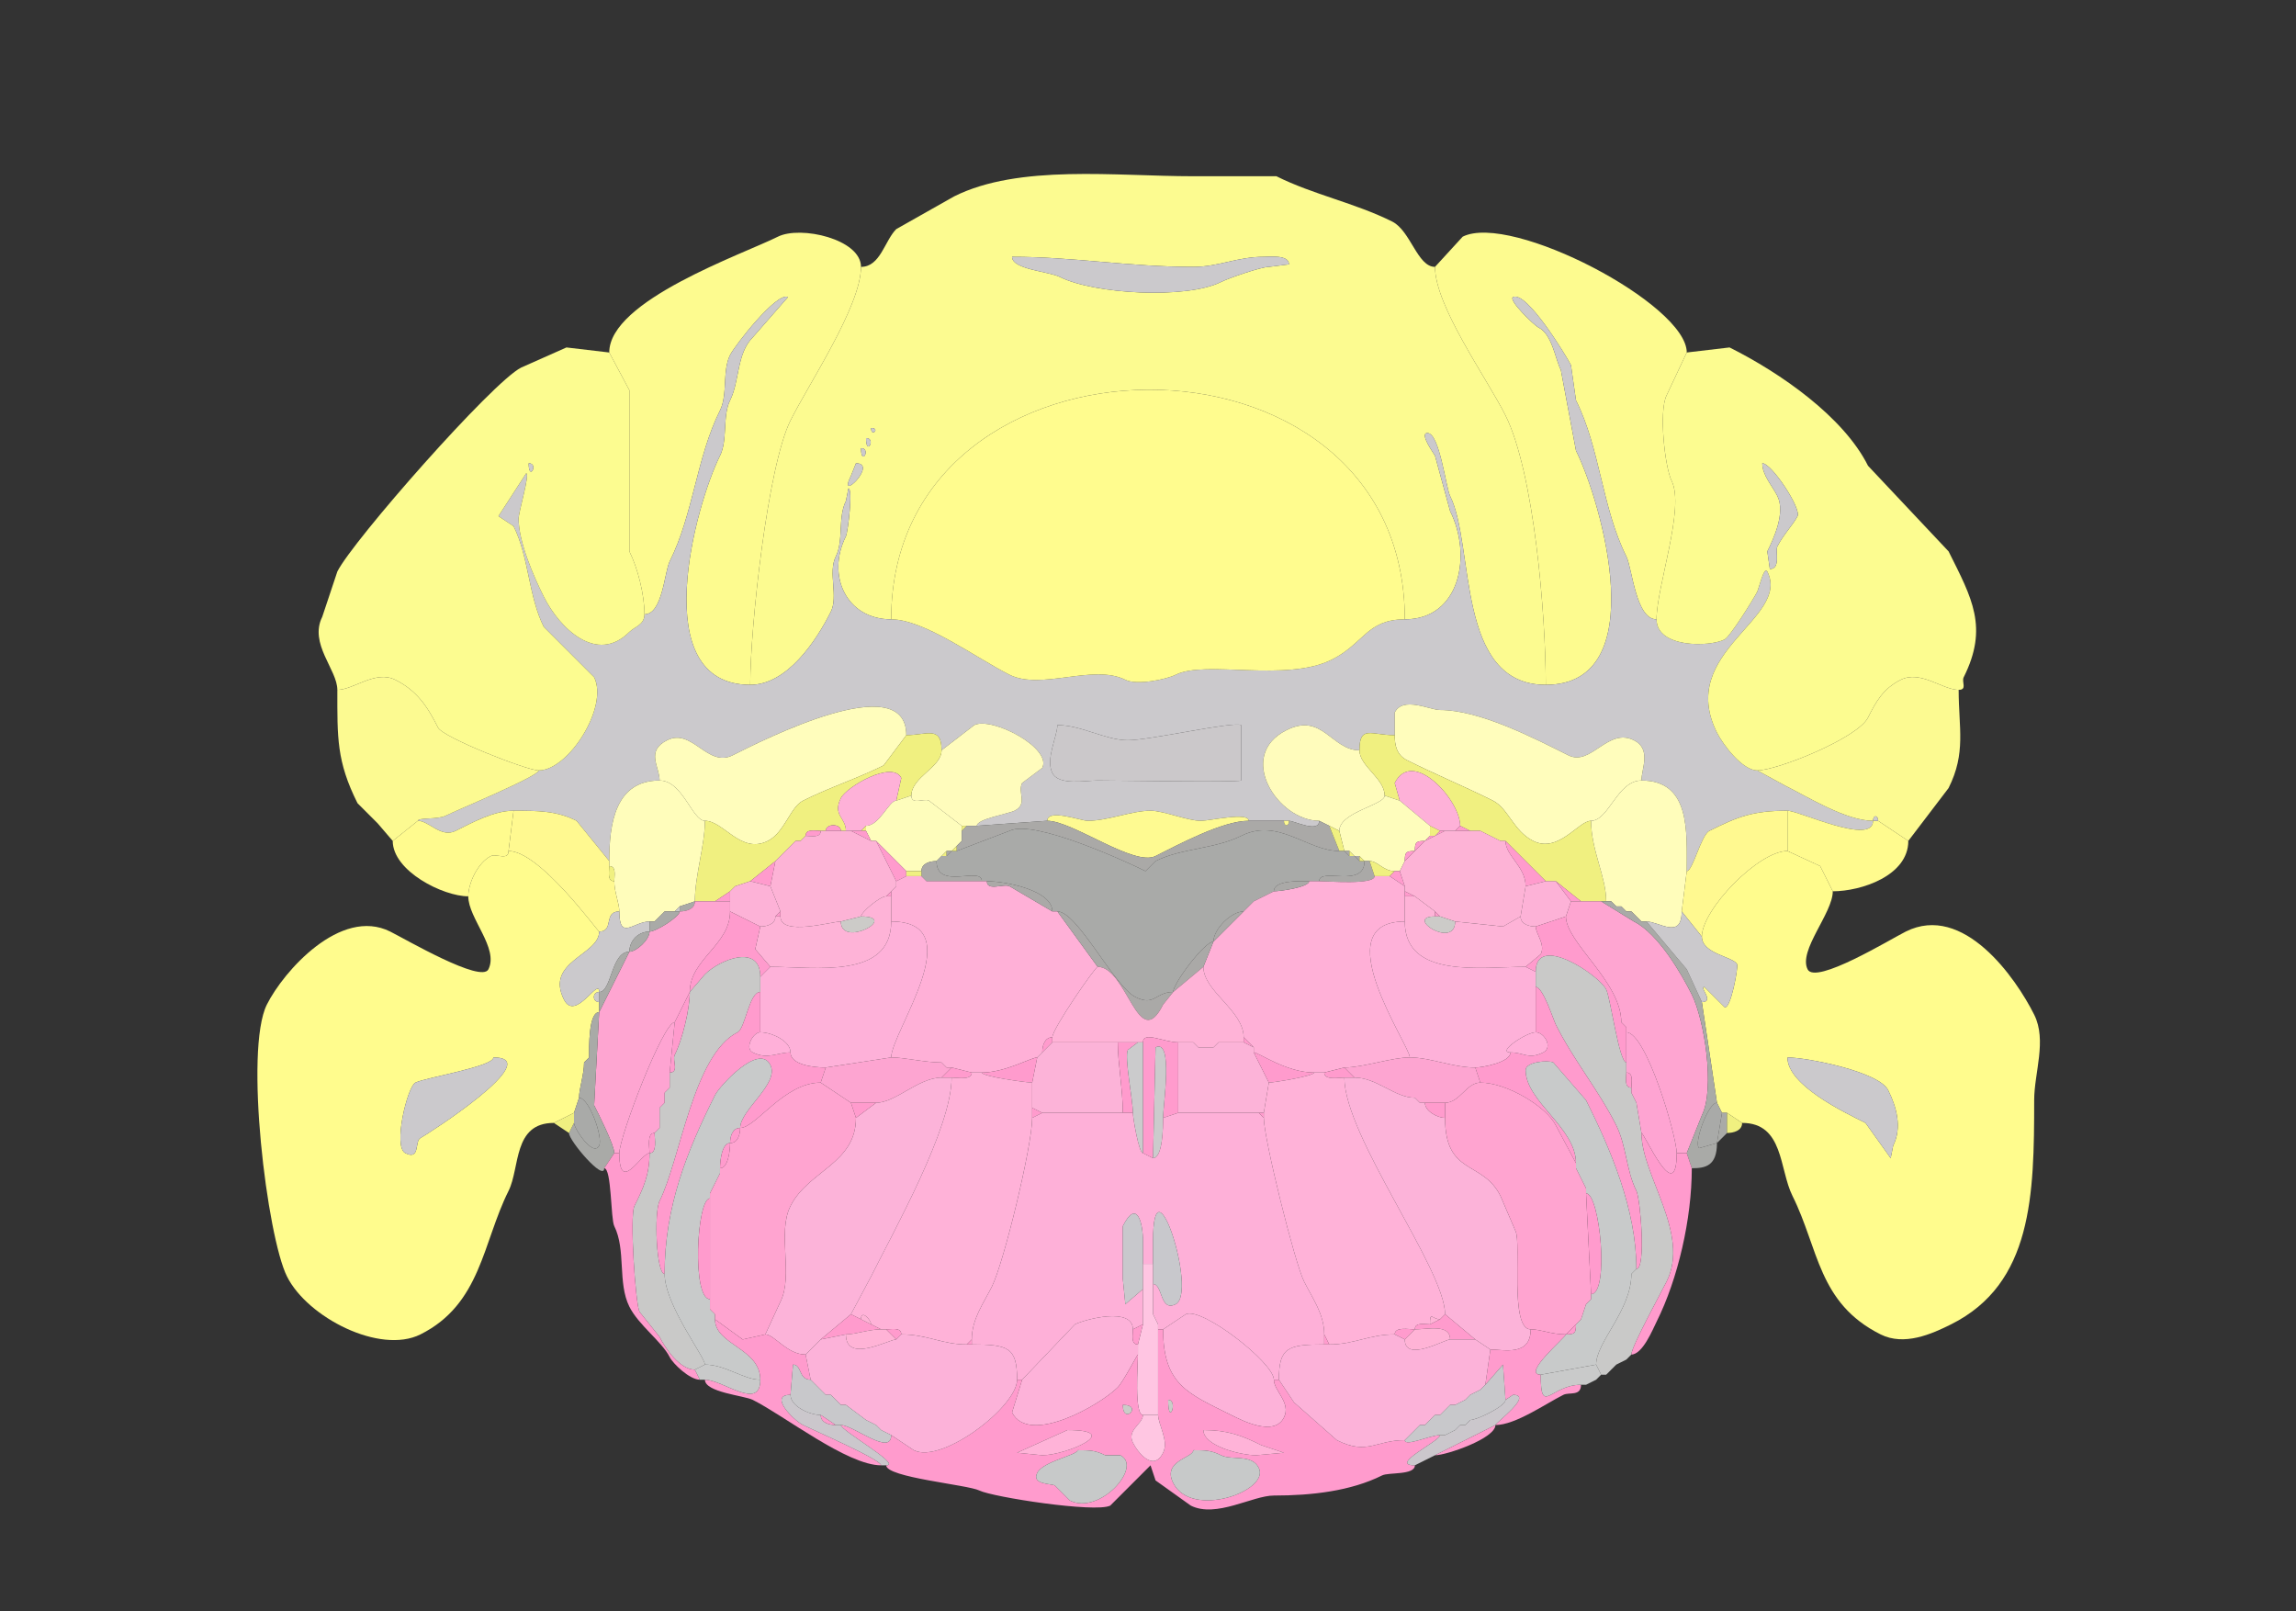 <svg xmlns="http://www.w3.org/2000/svg" viewBox="0 0 456 320"><rect x="0" y="0" width="456" height="320" fill="#333333" stroke="none"/><path fill="#FCFB90" id="CUL4, 5" fill-rule="evenodd" d="m170 92-1 2.5c-2.811 5.623 5.522-2.5 1-2.5m1-3c0 3.746 2.091 0 0 0m1-2c0 3.746 2.091 0 0 0m1-2c0 1.93 1.93 0 0 0m28-34c0 2.517 7.269 2.884 9.5 4 6.847 3.423 25.112 4.444 32 1 1.606-.803 7.955-3 9.5-3l4-.5c0-1.955-3.889-1.5-5-1.5-5.28 0-8.97 2-14 2-12.762 0-23.876-2-36-2m78 72c10.973 0 13.414-12.673 9-21.5l-3-11c-.171-.341-3.203-4.5-1.5-4.5 2.405 0 3.673 10.847 4.5 12.5 4.938 9.877 1.054 37.5 19 37.5 0-14.074-2.351-42.203-8-53.5-3.668-7.337-14-21.692-14-29.5-3.502 0-4.837-7.168-8.5-9-7.391-3.696-15.701-5.35-23-9H237c-15.407 0-34.622-2.439-47.5 4L178 45.5c-2.309 2.31-3.156 7.5-7 7.5 0 7.737-10.274 23.048-14 30.5-4.522 9.045-8 40.919-8 52.5 7.298 0 13.074-8.648 16-14.5 1.54-3.08-.595-7.809 1-11 1.574-3.147.373-7.747 2-11l.5-2.5c.944 0-.093 8.686-.5 9.5-3.924 7.849.136 16.5 9 16.5 0-60.268 102-61.35 102 0Z"/><path fill="#FDFB8F" id="SIM" d="M128 122c3.583 0 3.963-8.426 5-10.5 4.721-9.442 5.308-20.616 10-30 1.561-3.123.414-7.828 2-11 .936-1.872 9.277-12.611 11.5-11.5l-7 8c-3.216 3.216-2.579 8.658-4.5 12.5-1.55 3.099-.437 7.875-2 11-4.863 9.726-14.761 45.5 6 45.5 0-11.581 3.478-43.455 8-52.5 3.726-7.452 14-22.763 14-30.5 0-5.516-12.013-8.244-16.5-6-7.019 3.51-33.5 12.654-33.5 23l4 7.5v32c1.665 3.329 3 8.621 3 12.5ZM329 123c-4.132 0-4.806-10.112-6-12.5-4.843-9.686-5.184-21.369-10-31l-1-7c-.822-1.644-8.816-14.842-11.5-13.5-1.06.53 4.172 5.586 5 6 2.798 1.4 3.321 6.142 4.5 8.5l3 16c5.089 10.177 15.422 46.5-6 46.5 0-14.074-2.351-42.203-8-53.5-3.668-7.337-14-21.692-14-29.5l5.5-6c9.639-4.82 44.5 13.447 44.5 23l-4 8.5c-1.584 3.168-.351 14.298 1 17 2.675 5.351-3 21.001-3 27.5Z"/><path fill="#CBC9CC" id="arb" d="M201 51c0 2.517 7.269 2.884 9.5 4 6.847 3.423 25.112 4.444 32 1 1.606-.803 7.955-3 9.5-3l4-.5c0-1.955-3.889-1.5-5-1.5-5.28 0-8.97 2-14 2-12.762 0-23.876-2-36-2Z"/><path fill="#CBC9CC" id="arb" fill-rule="evenodd" d="M210 144c0 2.231-2.386 6.728-1 9.5 1.278 2.555 6.577 1.5 9 1.5 2.829 0 27.71.395 28.5 0v-11c-1.579-.79-18.066 3-22.5 3-4.451 0-9.205-3-14-3m46 19c.986 0 6 2.515 6 0-8.222 0-16.624-12.938-6.5-18 7.172-3.586 8.936 4 14.5 4 0-5.073 2.298-3 7-3v-4.5c1.642-3.284 6.983-.5 9-.5 7.893 0 18.693 5.596 25.5 9 4.472 2.236 7.817-5.591 13-3 3.539 1.769 1.5 5.694 1.5 8 9.774 0 9 10.17 9 18 1.221 0 2.825-7.163 4.5-8 5.584-2.792 8.609-4 15.5-4 2.267 0 17 7.014 17 2-5.356 0-12.834-4.667-17.5-7l-5.5-3c-2.976 0-6.844-5.188-8-7.5-8.066-16.131 14.71-22.58 10-32-.622-1.245-1.686 3.372-2 4-.709 1.419-5.395 8.947-6.5 9.5-3.059 1.529-13.5 1.67-13.5-4-4.132 0-4.806-10.112-6-12.5-4.843-9.686-5.184-21.369-10-31l-1-7c-.822-1.644-8.816-14.842-11.5-13.5-1.06.53 4.172 5.586 5 6 2.798 1.4 3.321 6.142 4.5 8.5l3 16c5.089 10.177 15.422 46.5-6 46.5-17.946 0-14.062-27.623-19-37.5-.827-1.653-2.095-12.5-4.5-12.5-1.703 0 1.329 4.159 1.5 4.5l3 11c4.414 8.827 1.973 21.5-9 21.5-7.541 0-8.105 4.803-14.5 8-9.093 4.547-25.064.032-31 3-1.837.918-7.692 2.154-10 1-6.4-3.2-16.713 2.143-23-1-6.525-3.263-16.943-11-23.5-11-8.864 0-12.924-8.651-9-16.5.407-.814 1.444-9.5.5-9.5l-.5 2.5c-1.627 3.253-.426 7.853-2 11-1.595 3.191.54 7.92-1 11-2.926 5.852-8.702 14.5-16 14.5-20.761 0-10.863-35.774-6-45.5 1.563-3.125.45-7.901 2-11 1.921-3.842 1.284-9.284 4.5-12.5l7-8c-2.223-1.111-10.564 9.628-11.5 11.5-1.586 3.172-.439 7.877-2 11-4.692 9.384-5.279 20.558-10 30-1.037 2.074-1.417 10.5-5 10.5 0 2.072-1.965 2.465-3 3.5-6.479 6.479-13.852-.704-17-7-2.014-4.028-5-10.858-5-15.5 0-1.373 2.316-9 1.5-9l-5.5 8.5 3 2c3.053 6.106 2.93 13.86 6 20l10 10c2.923 5.847-5.083 18.5-11 18.5 0 1.149-16.137 7.819-18.5 9-1.542.771-5.5.342-5.5 1 2.203 0 4.569 3.465 7.5 2 3.326-1.663 7.592-4 11.5-4 4.864 0 8.515.007 12.5 2l6.5 8c0-7.422 1.182-16 10-16 0-2.747-2.817-5.842 1.5-8 4.987-2.494 8.013 5.494 13 3 5.617-2.808 34.5-17.588 34.5-4 3.976 0 7-1.966 7 3l6.5-5c3.465-1.733 15.485 4.529 13.5 8.5l-4 3c-.958 1.916 1.203 4.148-1.5 5.5-1.242.621-7.5 1.639-7.5 3l14-1c0-2.461 6.743 0 8 0 4.08 0 8.728-2 12.5-2 2.646 0 7.29 2 10 2 1.847 0 9.5-1.799 9.5 0h8Z"/><path fill="#FCFC90" id="ANcr1" fill-rule="evenodd" d="M105 92c0 3.746 2.091 0 0 0m-38 45c3.208 0 7.555-3.973 11.5-2 4.248 2.124 6.348 5.195 8.5 9.5.96 1.921 17.579 8.5 20 8.5 5.917 0 13.923-12.653 11-18.5l-10-10c-3.07-6.14-2.947-13.894-6-20l-3-2 5.5-8.5c.816 0-1.5 7.627-1.5 9 0 4.642 2.986 11.472 5 15.5 3.148 6.296 10.521 13.479 17 7 1.035-1.035 3-1.428 3-3.5 0-3.879-1.335-9.171-3-12.5v-32l-4-7.5-8.5-1-9 4c-5.703 2.852-33.442 34.383-36.5 40.5l-3 9c-2.669 5.337 3 10.491 3 14.5ZM350 92c0 2.359 1.987 4.475 3 6.5 1.663 3.326-.786 8.571-2 11l.5 3.5c2.23 0 1.029-3.558 1.5-4.5 1.11-2.22 3.189-4.379 4-6 .758-1.517-5.113-10.5-7-10.5m39 45c-3.208 0-7.555-3.973-11.5-2-3.472 1.736-4.92 4.34-6.5 7.5-2.032 4.065-18.015 10.5-22 10.5-2.976 0-6.844-5.188-8-7.5-8.066-16.131 14.71-22.58 10-32-.622-1.245-1.686 3.372-2 4-.709 1.419-5.395 8.947-6.5 9.5-3.059 1.529-13.5 1.67-13.5-4 0-6.499 5.675-22.149 3-27.5-1.351-2.702-2.584-13.832-1-17l4-8.5 8.5-1c10.144 5.072 22.637 13.775 27.5 23.5l16 17c4.672 9.344 7.954 15.093 3 25-.459.919.765 2.5-1 2.5Z"/><path fill="#FFFC8E" id="CENT3" d="M177 123c6.557 0 16.975 7.737 23.5 11 6.287 3.143 16.6-2.2 23 1 2.308 1.154 8.163-.082 10-1 5.936-2.968 21.907 1.547 31-3 6.395-3.197 6.959-8 14.5-8 0-61.35-102-60.268-102 0Z"/><path fill="#CBC9CC" id="arb" d="M173 85c0 1.93 1.93 0 0 0ZM172 87c0 3.746 2.091 0 0 0ZM171 89c0 3.746 2.091 0 0 0ZM105 92c0 3.746 2.091 0 0 0ZM170 92l-1 2.5c-2.811 5.623 5.522-2.5 1-2.5ZM350 92c0 2.359 1.987 4.475 3 6.5 1.663 3.326-.786 8.571-2 11l.5 3.5c2.23 0 1.029-3.558 1.5-4.5 1.11-2.22 3.189-4.379 4-6 .758-1.517-5.113-10.5-7-10.5Z"/><path fill="#FCFA91" id="ANcr2" d="m83 163-5 4-3-3.5-4-4c-4.168-8.337-4-13.005-4-22.5 3.208 0 7.555-3.973 11.5-2 4.248 2.124 6.348 5.195 8.5 9.5.96 1.921 17.579 8.5 20 8.5 0 1.149-16.137 7.819-18.5 9-1.542.771-5.5.342-5.5 1ZM373 163l6 4 8-10.5c3.505-7.011 2-11.878 2-19.5-3.208 0-7.555-3.973-11.5-2-3.472 1.736-4.92 4.34-6.5 7.5-2.032 4.065-18.015 10.5-22 10.5l5.5 3c4.666 2.333 12.144 7 17.5 7 0-1.186 1-1.186 1 0Z"/><path fill="#FFFDBC" id="IP" d="M131 155c4.574 0 6.483 8 9 8 3.726 0 7.106 6.697 12.5 4 3.327-1.664 4.437-6.719 7-8 5.269-2.635 10.833-4.416 16-7l4.5-6c0-13.588-28.883 1.192-34.5 4-4.987 2.494-8.013-5.494-13-3-4.317 2.158-1.5 5.253-1.5 8ZM326 155c-4.781 0-6.493 8-10 8-2.503 0-6.466 6.517-11.5 4-3.908-1.954-4.956-6.478-8-8-5.661-2.83-11.395-5.198-17-8-2.117-1.059-2.5-2.951-2.5-5v-4.5c1.642-3.284 6.983-.5 9-.5 7.893 0 18.693 5.596 25.5 9 4.472 2.236 7.817-5.591 13-3 3.539 1.769 1.5 5.694 1.5 8Z"/><path fill="#FFFCBC" id="FN" d="M192 164h2c0-1.361 6.258-2.379 7.5-3 2.703-1.352.542-3.584 1.5-5.5l4-3c1.985-3.971-10.035-10.233-13.5-8.5l-6.5 5c0 3.392-6 5.304-6 9 0 1.951 2.454.477 3.5 1l6.5 5h1Z"/><path fill="#CBC8CA" id="cbc" d="M210 144c0 2.231-2.386 6.728-1 9.5 1.278 2.555 6.577 1.5 9 1.5 2.829 0 27.71.395 28.5 0v-11c-1.579-.79-18.066 3-22.5 3-4.451 0-9.205-3-14-3Z"/><path fill="#FFFCBC" id="FN" d="m264 164 2 1c0-3.74 9-5.123 9-7 0-3.426-5-5.835-5-9-5.564 0-7.328-7.586-14.5-4-10.124 5.062-1.722 18 6.5 18l2 1Z"/><path fill="#F0F080" id="CB" d="M138 179h4l3-2 1-1 3-1 5-4 1-1 1-1 1-1 1-1h1l1-1c0-1.473 1.952-1 3-1h1c0-1.486 3-1.486 3 0h1c0-2.647-2.702-3.096-1-6.5 1.138-2.275 10.229-7.541 12-4l-1 4.5 3-1c0-3.696 6-5.608 6-9 0-4.966-3.024-3-7-3l-4.5 6c-5.167 2.584-10.731 4.365-16 7-2.563 1.281-3.673 6.336-7 8-5.394 2.697-8.774-4-12.5-4 0 4.852-2 10.907-2 16ZM318 179h1c0-4.895-3-10.157-3-16-2.503 0-6.466 6.517-11.5 4-3.908-1.954-4.956-6.478-8-8-5.661-2.83-11.395-5.198-17-8-2.117-1.059-2.5-2.951-2.5-5-4.702 0-7-2.073-7 3 0 3.165 5 5.574 5 9l3 1-1-3.5c3.529-7.057 13 3.354 13 8.5l2 1h2l4 2h1l8 8h2l5 4h4Z"/><path fill="#FEB1D8" id="ICB" d="M169 165h2l1-1c2.684 0 4.535-5 6-5l1-4.5c-1.771-3.541-10.862 1.725-12 4-1.702 3.404 1 3.853 1 6.5h1ZM287 165h2l1-1c0-5.146-9.471-15.557-13-8.5l1 3.5 6 5 2 1h1Z"/><path fill="#FFFDBB" id="DN" d="M129 183h1l1-1 1-1h2l1-1 3-1c0-5.093 2-11.148 2-16-2.517 0-4.426-8-9-8-8.818 0-10 8.578-10 16v1c1.473 0 1 1.952 1 3 0 2.124 1 4.436 1 6 0 5.953 2.831 2 6 2ZM326 183h1c2.483 0 7 3.677 7-2l1-8c0-7.83.774-18-9-18-4.781 0-6.493 8-10 8 0 5.843 3 11.105 3 16h1l1 1h1l1 1h1l2 2Z"/><path fill="#FEFDBC" id="VeCB" d="M180 173h3c0-1.577 1.762-2 3-2l1-1 1-1h1l1-1 1-1v-3l-6.5-5c-1.046-.523-3.5.951-3.5-1l-3 1c-1.465 0-3.316 5-6 5v1l1 2h1l6 6ZM277 173h1l1-2c0-1.747.253-2 2-2 0-1.747.253-2 2-2l1-1v-2l-6-5-3-1c0 1.877-9 3.26-9 7l1 4h1l1 1h1l1 1h1c1.624 0 2.75 2 5 2Z"/><path fill="#FFFB8E" id="PRM" d="M101 169c0 1.951-2.454.477-3.5 1-2.652 1.326-4.5 5.454-4.5 8-5 0-15-5.013-15-11l5-4c2.203 0 4.569 3.465 7.5 2 3.326-1.663 7.592-4 11.5-4l-1 8Z"/><path fill="#FFF990" id="COPY" d="M123 181c-3.234 0-.959 4-4 4-.292 0-11.771-16-18-16l1-8c4.864 0 8.515.007 12.5 2l6.5 8v1c0 1.048-.473 3 1 3 0 2.124 1 4.436 1 6Z"/><path fill="#FEFA91" id="LING" d="M208 163c5.022 0 17.212 9.144 21.5 7 4.609-2.304 13.306-7 18.5-7 0-1.799-7.653 0-9.5 0-2.71 0-7.354-2-10-2-3.772 0-8.42 2-12.5 2-1.257 0-8-2.461-8 0Z"/><path fill="#FFF990" id="COPY" d="m334 181 4 5c0-5.354 11.216-17 17-17v-8c-6.891 0-9.916 1.208-15.5 4-1.675.837-3.279 8-4.5 8l-1 8Z"/><path fill="#FFFB8E" id="PRM" d="m355 169 6.5 3 2.5 5c5.624 0 15-3.082 15-10l-6-4h-1c0 5.014-14.733-2-17-2v8Z"/><path fill="#CBC9CC" id="arb" d="M372 163h1c0-1.186-1-1.186-1 0Z"/><path fill="#AAA9A7" id="V4" d="m190 169 10.5-4c4.798-2.399 23.592 6.296 27 8l2-2c5.132-2.566 11.779-2.39 17-5 7.399-3.7 13.091 3 19.5 3l-2-5-2-1c0 2.515-5.014 0-6 0 0 1.186-1 1.186-1 0h-7c-5.194 0-13.891 4.696-18.5 7-4.288 2.144-16.478-7-21.5-7l-14 1h-2l-1 1v2l-1 1v1Z"/><path fill="#FEFA91" id="LING" d="M255 163h1c0 1.186-1 1.186-1 0Z"/><path fill="#FF9BCD" id="MY" d="M164 165h3c0-1.486-3-1.486-3 0Z"/><path fill="#F0F080" id="CB" d="M171 165h1v-1l-1 1ZM192 164l-1 1v-1h1ZM266 169h1l-1-4-2-1 2 5ZM284 166h1l1-1-2-1v2Z"/><path fill="#FF9BCD" id="MY" d="M289 165h3l-2-1-1 1ZM163 165c-1.048 0-3-.473-3 1 1.048 0 3 .473 3-1Z"/><path fill="#FDB3D6" id="SUV" d="m171 182-4 1c-1.781 0-12 3.003-12-1v-1l-2-5 1-5 1-1 1-1 1-1 1-1h1l1-1c1.048 0 3 .473 3-1h6l4 2h1l4 8v1l-1 1-1 1c-1.252 0-5 3.172-5 4Z"/><path fill="#FF9BCD" id="MY" d="m172 165 1 2-4-2h3Z"/><path fill="#A9AAA8" id="chpl" d="M241 187c-1.782 0-8 8.283-8 10-3.53 0-3.665 2.918-7.5 1-4.217-2.109-11.523-17-15.5-17h-1c0-4.208-9.312-6-13-6h-1c0-3.087-9 1.912-9-4l1-1h1l1-1h1l10.5-4c4.798-2.399 23.592 6.296 27 8l2-2c5.132-2.566 11.779-2.39 17-5 7.399-3.7 13.091 3 19.5 3h1l1 1h1l1 1h1c0 5.542-9 1.142-9 4h-2c-1.774 0-7-.273-7 2l-2 1-2 1-1 1-1 1c-2.473 0-6 3.527-6 6Z"/><path fill="#FF9BCD" id="MY" d="m287 165-2 1 1-1h1Z"/><path fill="#FDB3D6" id="SUV" d="m302 182-3.5 2-9.5-1-3-1-1-1-4-3-2-1v-1l-1-3 1-2 2-2 2-2 2-1 2-1h7l4 2h1c0 2.951 4 5.088 4 9l-1 6Z"/><path fill="#FF9BCD" id="MY" d="m294 165 4 2-4-2ZM160 166l-1 1 1-1ZM285 166l-2 1 1-1h1ZM158 167l-1 1 1-1ZM180 174l-2 1-4-8 6 6v1Z"/><path fill="#F0F080" id="CB" d="m191 167-1 1 1-1Z"/><path fill="#FF9BCD" id="MY" d="M283 167c-1.747 0-2 .253-2 2l2-2ZM307 175l-4 1c0-3.912-4-6.049-4-9l8 8ZM157 168l-1 1 1-1Z"/><path fill="#F0F080" id="CB" d="M189 169h1v-1l-1 1Z"/><path fill="#FFFC8D" id="PFL" fill-rule="evenodd" d="M98 210c0 1.814-13.518 4.009-15.5 5-1.595.797-4.508 12.746-2 14 2.996 1.498 1.824-2.412 3-3 1.13-.565 25.218-16 14.5-16m16 11-4 2c-8.145 0-6.687 8.873-9 13.5-5.163 10.327-5.475 22.488-17.5 28.5-8.035 4.018-22.43-3.359-26.5-11.5-3.966-7.932-8.517-44.966-4-54 3.287-6.574 14.632-19.434 24.5-14.5 3.128 1.564 18.095 10.31 19.5 7.5 2.106-4.211-4-10.125-4-14.5 0-2.546 1.848-6.674 4.5-8 1.046-.523 3.5.951 3.5-1 6.229 0 17.708 16 18 16 0 4.689-10.807 5.886-7 13.5 2.275 4.549 7-4.597 7-1.5-1.399 0-1.399 2 0 2v2c-2.156 0-2 7.077-2 9l-1 1c0 2.409-1 5.181-1 7l-1 3Z"/><path fill="#F0F080" id="CB" d="M187 170h1v-1l-1 1Z"/><path fill="#AAA9A7" id="V4" d="m189 169-1 1v-1h1ZM268 169v1l-1-1h1Z"/><path fill="#F0F080" id="CB" d="M268 170h1l-1-1v1Z"/><path fill="#FF9BCD" id="MY" d="M281 169c-1.747 0-2 .253-2 2l2-2Z"/><path fill="#FFFC8D" id="PFL" fill-rule="evenodd" d="M355 210c0 5.522 11.246 10.873 15.5 13l5 7 .5-2.5c1.791-3.581.673-7.653-1-11-1.852-3.704-16.222-6.5-20-6.5m-12 11 3 2c8.274 0 7.348 9.197 10 14.5 5.224 10.448 5.063 21.281 17.5 27.5 4.695 2.348 10.134-.067 14-2 16.181-8.09 16.5-25.681 16.5-44.5 0-5.451 2.567-11.865 0-17-3.655-7.311-14.058-22.221-25.5-16.5-3.103 1.551-17.934 10.633-19.5 7.5-1.876-3.752 5-11.14 5-15.5l-2.5-5-6.5-3c-5.784 0-17 11.646-17 17 0 3.453 6.228 3.957 7 5.5.265.53-1.279 9.11-2.5 8.5l-4-4c-1.109 0 2.118 3-.5 3l3 20 1 2h1Z"/><path fill="#FF9BCD" id="MY" d="m155 170-1 1 1-1Z"/><path fill="#F0F080" id="CB" d="m187 170-1 1 1-1Z"/><path fill="#AAA9A7" id="V4" d="M270 170v1l-1-1h1Z"/><path fill="#F0F080" id="CB" d="M270 171h1l-1-1v1Z"/><path fill="#FF9BCD" id="MY" d="m149 175 4 1 1-5-5 4Z"/><path fill="#AAA9A7" id="V4" d="M184 175h11c0-3.087-9 1.912-9-4-1.238 0-3 .423-3 2v1l1 1ZM273 174c0 1.773-9.259 1-11 1 0-2.858 9 1.542 9-4h1l1 3Z"/><path fill="#F0F080" id="CB" d="M273 174h3l1-1c-2.25 0-3.376-2-5-2l1 3Z"/><path fill="#FF9BCD" id="MY" d="m279 171-1 2 1-2Z"/><path fill="#F0F080" id="CB" d="M121 172c1.473 0 1 1.952 1 3-1.473 0-1-1.952-1-3ZM180 174h3v-1h-3v1Z"/><path fill="#FF9BCD" id="MY" d="m276 174 3 2-1-3h-1l-1 1Z"/><path fill="#FFB0D7" id="MV" d="M193 213h2c4.611 0 9.818-3 11-3l1-1c0-1.238.423-3 2-3 0-1.726 8.534-14 9-14l-8-11h-1l-8.5-5c-1.147-.574-4.5 1.064-4.5-1h-12l-1-1h-3l-2 1v1l-1 1v6c16.132 0 0 21.945 0 27 2.69 0 6.675 1 10 1l1 1h1l4 1Z"/><path fill="#FF9BCD" id="MY" d="m183 174 1 1-1-1Z"/><path fill="#FFB0D7" id="MV" d="M261 213h2l4-1c3.743 0 9.314-2 13-2 0-2.405-17.095-27-1-27v-7l-3-2h-3c0 1.773-9.259 1-11 1h-2c0 1.175-5.704 2-7 2l-2 1-2 1-1 1-1 1-6 6-2 5c0 4.884 8 8.671 8 14l2 2v1c.959 0 6.486 4 12 4Z"/><path fill="#FDB2D7" id="y" d="M154 182c0 1.577-1.762 2-3 2l-6-3v-4l1-1 3-1 4 1 2 5-1 1Z"/><path fill="#AAA9A7" id="V4" d="M196 175c3.688 0 13 1.792 13 6l-8.5-5c-1.147-.574-4.5 1.064-4.5-1ZM260 175c-1.774 0-7-.273-7 2 1.296 0 7-.825 7-2Z"/><path fill="#FDB2D7" id="y" d="m311 182-6 2c-1.238 0-3-.423-3-2l1-6 4-1h2l3 4-1 3Z"/><path fill="#FF9BCD" id="MY" d="M312 179h2l-5-4 3 4ZM146 176l-1 1 1-1ZM178 176l-1 1 1-1ZM142 179h3v-2l-3 2ZM176 178h1v-1l-1 1Z"/><path fill="#AAA9A7" id="V4" d="m253 177-2 1 2-1Z"/><path fill="#FF9BCD" id="MY" d="M279 178h2l-2-1v1Z"/><path fill="#FEB3D7" id="LAV" d="m151 184-1 4.5 3 3.5c8.829 0 24 2.537 24-9v-5h-1c-1.252 0-5 3.172-5 4 7.802 0-4 6.388-4 1-1.781 0-12 3.003-12-1h-1c0 1.577-1.762 2-3 2Z"/><path fill="#AAA9A7" id="V4" d="m251 178-2 1 2-1Z"/><path fill="#FEB3D7" id="LAV" d="M305 184c0 1.423 1.978 3.544 1 5.5l-3 2.5c-8.787 0-24 2.452-24-9v-5h2l4 3v1c-6.312 0 4 6.615 4 1l9.5 1 3.5-2c0 1.577 1.762 2 3 2Z"/><path fill="#A9AAA7" id="V4r" d="M135 180v1c1.238 0 3-.423 3-2l-3 1Z"/><path fill="#FEA5D1" id="DCO" d="M122 229h1c0-3.21 8.695-26 11-26l3-6c0-6.513 8-9.33 8-16v-2h-7c0 1.577-1.762 2-3 2 0 1.028-4.666 4-6 4 0 1.634-2.634 4-4 4l-6 12-1 18.5c.868 1.736 4 7.882 4 9.5Z"/><path fill="#AAA9A7" id="V4" d="m249 179-1 1 1-1Z"/><path fill="#FEA5D1" id="DCO" d="M333 229h2l3-7.5c2.659-5.318.489-19.022-2-24-2.082-4.163-6.66-12.08-11.5-14.5l-6.5-4h-6l-1 3c0 5.18 11 12.985 11 21l1 1v1c3.963 0 10 20.639 10 24Z"/><path fill="#A9AAA7" id="V4r" d="m335 229 1 3c2.676 0 5-.425 5-5l-3.5 1c-1.233-.616 1.667-9 3.5-9l-3-20-3-6.5-8-9.5h-1l-2-2h-1l-1-1h-1l-1-1h-2l6.5 4c4.84 2.42 9.418 10.337 11.5 14.5 2.489 4.978 4.659 18.682 2 24l-3 7.5Z"/><path fill="#CBC9CC" id="arb" d="m320 179 1 1-1-1ZM134 181h1v-1l-1 1Z"/><path fill="#AAA9A7" id="V4" d="m248 180-1 1 1-1Z"/><path fill="#CBC9CC" id="arb" d="m322 180 1 1-1-1ZM125 189c-3.662 0-3.492 8-6 8 0-3.097-4.725 6.049-7 1.5-3.807-7.614 7-8.811 7-13.5 3.041 0 .766-4 4-4 0 5.953 2.831 2 6 2v2c-2.226 0-4 1.774-4 4ZM132 181l-1 1 1-1Z"/><path fill="#A9AAA7" id="V4r" d="M129 183h1l1-1 1-1h3c0 1.028-4.666 4-6 4v-2Z"/><path fill="#FF9BCD" id="MY" d="M151 194c0-6.719-8.097-3.403-11-.5l-3 3.5c0-6.513 8-9.33 8-16l6 3-1 4.5 3 3.5-2 2ZM154 182h1v-1l-1 1Z"/><path fill="#AAA9A7" id="V4" d="M218 192c5.865 0 8.054 17.393 13 7.5l2-2.5c-3.53 0-3.665 2.918-7.5 1-4.217-2.109-11.523-17-15.5-17l8 11ZM247 181c-2.473 0-6 3.527-6 6l6-6Z"/><path fill="#FF9BCD" id="MY" d="M285 182h1l-1-1v1Z"/><path fill="#CBC9CC" id="arb" d="m324 181 2 2-2-2ZM338 186c0 3.453 6.228 3.957 7 5.5.265.53-1.279 9.11-2.5 8.5l-4-4c-1.109 0 2.118 3-.5 3l-3-6.5-8-9.5c2.483 0 7 3.677 7-2l4 5ZM131 182l-1 1 1-1Z"/><path fill="#CCCBC8" id="das" d="M171 182c7.802 0-4 6.388-4 1l4-1ZM286 182l3 1c0 5.615-10.312-1-4-1h1Z"/><path fill="#FF9BCD" id="MY" d="M323 205v6c-1.429 0-3.139-12.778-4-14.5-1.431-2.863-14-11.303-14-3.5l-2-1 3-2.5c.978-1.956-1-4.077-1-5.5l6-2c0 5.18 11 12.985 11 21l1 1v1Z"/><path fill="#FEB1D9" id="SPIV" d="m177 210-13 2c-2.347 0-7-.509-7-3 0-2.275-3.756-4-6-4v-11l2-2c8.829 0 24 2.537 24-9 16.132 0 0 21.945 0 27ZM280 210c4.068 0 8.523 2 13 2 1.416 0 7-1.031 7-3-2.863 0 3.18-4 5-4v-12l-2-1c-8.787 0-24 2.452-24-9-16.095 0 1 24.595 1 27Z"/><path fill="#A9AAA7" id="V4r" d="M129 185c-2.226 0-4 1.774-4 4 1.366 0 4-2.366 4-4Z"/><path fill="#AAA9A7" id="V4" d="m239 192-6 5c0-1.717 6.218-10 8-10l-2 5Z"/><path fill="#A9AAA7" id="V4r" d="M119 199v2l6-12c-3.662 0-3.492 8-6 8v2Z"/><path fill="#C9C9C8" id="icp" d="m140 271-2 1c-3 0-5.866-4.232-7-6.5l-4-5c-.79-1.581-1.983-19.034-1-21 1.748-3.495 3-6.202 3-10.5 1.579 0 1-2.855 1-4l1-1v-4l1-1v-2l1-1v-3c1.951 0 .477-2.454 1-3.5 1.512-3.023 3-9.096 3-12.5l3-3.5c2.903-2.903 11-6.219 11 .5v3c-2.236 0-2.978 7.239-4.5 8-8.805 4.403-11.359 25.219-15.5 33.5-1.139 2.279-.657 14.5 1 14.5 0 6.12 8 16.466 8 18ZM318 273h1l1-1 1-1 2-1 1-1c0-1.55 5.882-12.264 7-14.5 4.756-9.512-5-21.047-5-29.5l-1-6-1-2v-1c-1.473 0-1-1.952-1-3v-2c-1.429 0-3.139-12.778-4-14.5-1.431-2.863-14-11.303-14-3.5v3c1.446 0 3.502 6.505 4 7.5 3.527 7.055 8.527 13.055 12 20 2.01 4.019 1.971 8.943 4 13 .781 1.561 1.965 15.5 0 15.5l-1 1c0 7.234-7 13.487-7 18l1 2Z"/><path fill="#FFB3D7" id="PRP" d="M238 208h3l1-1h5v-1c0-5.329-8-9.116-8-14l-6 5-2 2.5c-4.946 9.893-7.135-7.5-13-7.5-.466 0-9 12.274-9 14v1h18c0-2.296 4.212 0 7 0h3l1 1Z"/><path fill="#FF9BCD" id="MY" d="M313 231c0-7.091-10-12.212-10-18.5 0-1.626 4.468-2.016 5.5-1.5l6.5 7.5c4.93 9.861 10 21.73 10 33.5 1.965 0 .781-13.939 0-15.5-2.029-4.057-1.99-8.981-4-13-3.473-6.945-8.473-12.945-12-20-.498-.995-2.554-7.5-4-7.5v9c1.735 0 3.465 3.017 1.5 4-2.953 1.476-3.862 0-6.5 0 0 1.969-5.584 3-7 3l1 3c5.224 0 13.114 4.728 15 8.5l4 7.5Z"/><path fill="#CBC9CC" id="arb" d="M119 197c-1.399 0-1.399 2 0 2v-2Z"/><path fill="#FF9BCD" id="MY" d="m134 203-1 10c1.951 0 .477-2.454 1-3.5 1.512-3.023 3-9.096 3-12.5l-3 6ZM147 224c0-3.599 7.852-8.796 6-12.5-2.231-4.463-10.092 4.183-11 6-5.541 11.082-10 22.065-10 35.5-1.657 0-2.139-12.221-1-14.5 4.141-8.281 6.695-29.097 15.5-33.5 1.522-.761 2.264-8 4.5-8v8c-1.425 0-3.169 3.165-1.5 4 2.96 1.48 4.893 0 7.5 0 0 2.491 4.653 3 7 3l-1 3c-7.307 0-12.87 9-16 9Z"/><path fill="#A9AAA7" id="V4r" d="m122 229-2 3c0 2.708-7-5.439-7-7l1-2c0 1.053 3.798 6.904 5 4.5.791-1.582-1.971-9.5-4-9.5 0-1.819 1-4.591 1-7l1-1c0-1.923-.156-9 2-9l-1 18.5c.868 1.736 4 7.882 4 9.5Z"/><path fill="#FEA4D2" id="VCO" d="M123 229c0 8.321 4.345 0 6 0 0-1.145-.579-4 1-4l1-1v-4l1-1v-2l1-1v-3l1-10c-2.305 0-11 22.79-11 26ZM322 203l1 1-1-1Z"/><path fill="#FFB0D9" id="x" d="M151 205c2.244 0 6 1.725 6 4-2.607 0-4.54 1.48-7.5 0-1.669-.835.075-4 1.5-4Z"/><path fill="#FF9BCD" id="MY" d="m227 229 2 1 .5-22c3.583-1.791 1.5 11.349 1.5 14l3-1v-14c-2.788 0-7-2.296-7 0v22Z"/><path fill="#FFB0D9" id="x" d="M305 205c1.735 0 3.465 3.017 1.5 4-2.953 1.476-3.862 0-6.5 0-2.863 0 3.18-4 5-4Z"/><path fill="#FEA4D2" id="VCO" d="M326 225c.584 0 7 14.921 7 4 0-3.361-6.037-24-10-24v8c1.473 0 1 1.952 1 3v1l1 2 1 6Z"/><path fill="#FF9BCD" id="MY" d="m209 207-2 2c0-1.238.423-3 2-3v1ZM247 207l2 1-2-2v1Z"/><path fill="#FCB3D8" id="PGRNd" d="M207 221h16c0-4.702-1-9.88-1-14h-13l-2 2-1 1-1 5v5l2 1Z"/><path fill="#FF9BCD" id="MY" d="M223 221h2c0-2.606-1.727-11.046-1-12.5l2-1.5h-4c0 4.12 1 9.298 1 14Z"/><path fill="#CBCBCC" id="mlf" d="M225 221c0 .981 1.184 8 2 8v-22h-1l-2 1.5c-.727 1.454 1 9.894 1 12.5Z"/><path fill="#FCB3D8" id="PGRNd" d="M250 221h1l1-6-3-6v-1l-2-1h-5l-1 1h-3l-1-1h-3v14h16Z"/><path fill="#FF9BCD" id="MY" d="m237 207 1 1-1-1ZM242 207l-1 1 1-1Z"/><path fill="#CBCBCC" id="mlf" d="M231 222c0 1.775-.069 8-2 8l.5-22c3.583-1.791 1.5 11.349 1.5 14Z"/><path fill="#FF9BCD" id="MY" d="m207 209-1 1 1-1ZM261 213c0 .695-8.108 2-9 2l-3-6c.959 0 6.486 4 12 4Z"/><path fill="#CBC9CC" id="arb" d="M98 210c0 1.814-13.518 4.009-15.5 5-1.595.797-4.508 12.746-2 14 2.996 1.498 1.824-2.412 3-3 1.13-.565 25.218-16 14.5-16Z"/><path fill="#F0F080" id="CB" d="m117 210-1 1 1-1Z"/><path fill="#FDA5D1" id="NTS" d="M169 219h5c3.884 0 8.405-5 13-5l2-2h-1l-1-1c-3.325 0-7.31-1-10-1l-13 2-1 3 6 4Z"/><path fill="#FF9BCD" id="MY" d="M195 213c0 .777 8.94 2 10 2l1-5c-1.182 0-6.389 3-11 3Z"/><path fill="#FDA5D1" id="NTS" d="M283 219h4c2.919 0 4.243-4 7-4l-1-3c-4.477 0-8.932-2-13-2-3.686 0-9.257 2-13 2l2 2c4.488 0 7.967 4 12 4l1 1h1Z"/><path fill="#CBC9CC" id="arb" d="M355 210c0 5.522 11.246 10.873 15.5 13l5 7 .5-2.5c1.791-3.581.673-7.653-1-11-1.852-3.704-16.222-6.5-20-6.5Z"/><path fill="#C8CACA" id="sptV" d="M140 271c4.076 0 7.661 3 11 3 0-6.266-9-6.914-9-12v-1l-1-1v-2c-3.627 0-2.637-20 0-20v-1l1-2 1-2v-1c0-1.424.362-5 2-5 0-1.238.423-3 2-3 0-3.599 7.852-8.796 6-12.5-2.231-4.463-10.092 4.183-11 6-5.541 11.082-10 22.065-10 35.5 0 6.12 8 16.466 8 18Z"/><path fill="#FF9BCD" id="MY" d="m187 211 1 1-1-1Z"/><path fill="#C8CACA" id="sptV" d="m317 271-11 2c-3.882 0 5-7.51 5-8 1.747 0 2-.253 2-2l1-1 1-3 1-1v-1c3.675 0 1.775-20-1-20v-1l-2-4v-1c0-7.091-10-12.212-10-18.5 0-1.626 4.468-2.016 5.5-1.5l6.5 7.5c4.93 9.861 10 21.73 10 33.5l-1 1c0 7.234-7 13.487-7 18Z"/><path fill="#FF9BCD" id="MY" d="M187 214h2c1.145 0 4 .579 4-1l-4-1-2 2ZM267 214h2l-2-2-4 1c0 1.579 2.855 1 4 1Z"/><path fill="#FFB2D8" id="IRN" d="m193 266-1 1c-4.909 0-7.807-2-13-2 0-1.473-1.952-1-3-1h-1l-2-1c0-.896-2-3.026-2-1l-2-1 4-7.5c4.59-9.18 16-29.495 16-39.5 1.145 0 4 .579 4-1h2c0 .777 8.94 2 10 2v7c0 5.515-5.627 28.754-8 33.5-1.663 3.325-4 6.464-4 10.5ZM277 265c-5.105 0-8.035 2-13 2l-1-2c0-4.036-2.337-7.175-4-10.5-1.858-3.717-8-28.384-8-32.5v-1l1-6c.892 0 9-1.305 9-2h2c0 1.579 2.855 1 4 1 0 11.704 20 38.009 20 47l-1 1c-1.577 0-2-1.729-2 1-1.048 0-3-.473-3 1-1.145 0-4-.579-4 1Z"/><path fill="#FF9BCD" id="MY" d="M323 213c1.473 0 1 1.952 1 3-1.473 0-1-1.952-1-3Z"/><path fill="#FCB3D9" id="PARN" d="m163 266-3 3c-3.698 0-6.214-4-8-4l3-6.5c2.621-5.242-.691-13.617 2-19 3.498-6.996 13-8.409 13-17.5l4-3c3.884 0 8.405-5 13-5h2c0 10.005-11.41 30.32-16 39.5l-4 7.5-6 5ZM293 266l3 2c2.629 0 8 1.415 8-4-4.228 0-1.823-17.146-3-19.5l-3-7c-3.569-7.137-11-3.978-11-15.5-1.429 0-4-1.288-4-3h-1l-1-1c-4.033 0-7.512-4-12-4h-2c0 11.704 20 38.009 20 47l6 5Z"/><path fill="#FFA4D0" id="SPVO" d="m142 262 5.5 4 4.5-1 3-6.5c2.621-5.242-.691-13.617 2-19 3.498-6.996 13-8.409 13-17.5l-1-3-6-4c-7.307 0-12.87 9-16 9 0 1.238-.423 3-2 3 0 1.424-.362 5-2 5v1l-1 2-1 2v23l1 1v1ZM304 264c2.139 0 4.033 1 7 1l2-2 1-1 1-3 1-1v-1l-1-20v-1l-2-4v-1l-4-7.5c-1.886-3.772-9.776-8.5-15-8.5-2.757 0-4.081 4-7 4v3c0 11.522 7.431 8.363 11 15.5l3 7c1.177 2.354-1.228 19.5 3 19.5Z"/><path fill="#FF9BCD" id="MY" d="m133 216-1 1 1-1ZM324 217l1 2-1-2Z"/><path fill="#A9AAA8" id="chpl" d="M114 221v2c0 1.053 3.798 6.904 5 4.5.791-1.582-1.971-9.5-4-9.5l-1 3Z"/><path fill="#FF9BCD" id="MY" d="m281 218 1 1-1-1ZM132 219l-1 1 1-1ZM174 219l-4 3-1-3h5ZM287 219v3c-1.429 0-4-1.288-4-3h4Z"/><path fill="#A9AAA8" id="chpl" d="m342 221-1 6-3.5 1c-1.233-.616 1.667-9 3.5-9l1 2Z"/><path fill="#FF9BCD" id="MY" d="m207 221-2 1v-2l2 1Z"/><path fill="#F0F080" id="CB" d="m114 223-1 2-3-2 4-2v2Z"/><path fill="#FEB0D8" id="GRN" d="M253 274h1c0-6.394 1.71-7 9-7v-2c0-4.036-2.337-7.175-4-10.5-1.858-3.717-8-28.384-8-32.5l-1-1h-16l-3 1c0 1.775-.069 8-2 8l-2-1c-.816 0-2-7.019-2-8h-18l-2 1c0 5.515-5.627 28.754-8 33.5-1.663 3.325-4 6.464-4 10.5v1c7.29 0 9 .606 9 7h1l10.5-11c2.061-1.031 11.5-3.51 11.5 1l2-1v-7l-3.5 3-.5-5v-10.5c2.723-5.447 4-.821 4 3v4.5h2v-4.5c0-17.581 8.879 10.311 4.5 12.5-3.186 1.593-2.533-4-4.5-4v6l1 2v1h1l4.5-3c3.125-1.563 17.5 9.62 17.5 13Z"/><path fill="#FF9BCD" id="MY" d="M251 221v1l-1-1h1Z"/><path fill="#A9AAA7" id="V4r" d="m343 225-2 2 1-6h1v4Z"/><path fill="#F0F080" id="CB" d="M346 223c0 1.577-1.762 2-3 2v-4l3 2Z"/><path fill="#FF9BCD" id="MY" d="m131 224-1 1 1-1ZM147 224c-1.577 0-2 1.762-2 3 1.577 0 2-1.762 2-3ZM130 225c-1.579 0-1 2.855-1 4 1.579 0 1-2.855 1-4ZM336 232c0 10.043-2.739 21.979-7 30.5-.724 1.448-2.768 6.5-5 6.5 0-1.55 5.882-12.264 7-14.5 4.756-9.512-5-21.047-5-29.5.584 0 7 14.921 7 4h2l1 3ZM145 227c-1.638 0-2 3.576-2 5 1.638 0 2-3.576 2-5ZM138 272l1 2c-2.027 0-5.341-3.183-6-4.5-1.52-3.041-6.17-6.34-8-10-2.377-4.754-.641-11.282-3-16-.731-1.461-.517-11.5-2-11.5l2-3h1c0 8.321 4.345 0 6 0 0 4.298-1.252 7.005-3 10.5-.983 1.966.21 19.419 1 21l4 5c1.134 2.268 4 6.5 7 6.5ZM313 232l2 4-2-4ZM143 233l-1 2 1-2ZM142 235l-1 2 1-2ZM315 237c2.775 0 4.675 20 1 20l-1-20ZM141 238c-2.637 0-3.627 20 0 20v-20Z"/><path fill="#C8C8CC" id="tspc" d="M227 251v5l-3.5 3-.5-5v-10.5c2.723-5.447 4-.821 4 3v4.5ZM229 251v4c1.967 0 1.314 5.593 4.5 4 4.379-2.189-4.5-30.081-4.5-12.5v4.5Z"/><path fill="#FFC5E2" id="RM" d="M227 281h3v-18l-1-2v-10h-2v12l-1 4v2c0 1.824-.781 12 1 12Z"/><path fill="#FF9BCD" id="MY" d="m325 252-1 1 1-1ZM316 258l-1 1 1-1ZM141 260l1 1-1-1ZM168 265l-5 1 6-5 2 1 2 1 2 1c-2.409 0-5.181 1-7 1Z"/><path fill="#FEB3D6" id="AMBd" d="m171 262 2 1c0-.896-2-3.026-2-1Z"/><path fill="#FDB2D9" id="MARN" d="M226 269c-.126 0-2.99 5.49-4 6.5-3.616 3.616-17.701 11.598-21 5l2-6.5 10.5-11c2.061-1.031 11.5-3.51 11.5 1 0 1.048-.473 3 1 3v2Z"/><path fill="#FF9BCD" id="MY" d="m229 261 1 2-1-2Z"/><path fill="#FDB2D9" id="MARN" d="m231 264 4.5-3c3.125-1.563 17.5 9.62 17.5 13 0 2.203 3.465 4.569 2 7.5-1.953 3.907-8.391.554-10.5-.5-8.496-4.248-13.5-5.93-13.5-17Z"/><path fill="#FEB3D6" id="AMBd" d="M286 262c-1.577 0-2-1.729-2 1l2-1Z"/><path fill="#FF9BCD" id="MY" d="M288 266h5l-6-5-1 1-2 1c-1.048 0-3-.473-3 1 2.529 0 7-1.136 7 2ZM157 277c-4.449 0 .615 5.057 2.5 6 1.909.954 15.5 6.88 15.5 8-6.731 0-19.191-9.846-25.5-13-1.706-.853-9.5-1.49-9.5-4 3.567 0 11 6.293 11 0 0-6.266-9-6.914-9-12l5.5 4 4.5-1c1.786 0 4.302 4 8 4l1 5c-2.45 0-1.698-3-3.5-3l-.5 6ZM314 262l-1 1 1-1ZM225 264c0 1.048-.473 3 1 3l1-4-2 1ZM313 263l-2 2c1.747 0 2-.253 2-2Z"/><path fill="#FFB3D6" id="VII" d="M168 265c0 5.846 8.552 1 10 1l-2-2h-1c-2.409 0-5.181 1-7 1Z"/><path fill="#FF9BCD" id="MY" d="m179 265-1 1-2-2c1.048 0 3-.473 3 1Z"/><path fill="#FF9BCD" id="MY" fill-rule="evenodd" d="M237 288c0 1.527-6.214 2.071-4 6.5 3.608 7.216 19.29 1.581 17-3-1.403-2.807-5.361-1.43-7.5-2.5-1.941-.971-3.122-1-5.5-1m-23 0c0 .974-6.851 2.202-8 4.5-1.166 2.332 2.73 2.115 3.5 2.5l3 3c5.873 2.936 14.541-6.729 10-9h-3c-1.941-.971-3.122-1-5.5-1m25-4c0 3.129 7.331 5 10.5 5l5.5-.5-4.5-1.5c-3.873-1.936-6.729-3-11.5-3m-27 0-10 4.5 5 .5c4.708 0 16.364-5 5-5m11-5c0 4.123 4.123 0 0 0m9-1c0 5.567 2.112 0 0 0m-56 13c0 2.415 16.217 3.858 18.5 5 2.58 1.29 23.04 4.48 26 3l8-8 1 3 7 5c5.044 2.522 12.25-2 16.5-2 7.506 0 15.269-.884 21.5-4 1.3-.65 6.5-.007 6.5-2-5.296 0 5-4.801 5-6-1.934 0-7 2.372-7 1-5.784 0-7.399 3.05-13.5 0l-8.5-7.5-3-4.5h-1c0 2.203 3.465 4.569 2 7.5-1.953 3.907-8.391.554-10.5-.5-8.496-4.248-13.5-5.93-13.5-17h-1v17c0 1.804 2.182 5.136 1 7.5-1.954 3.908-5.048-.096-6-2-1.27-2.541 2-3.709 2-5.5-1.781 0-1-10.176-1-12-.126 0-2.99 5.49-4 6.5-3.616 3.616-17.701 11.598-21 5l2-6.5h-1c0 5.35-14.932 16.784-20.5 14l-4.5-3c0 4.271-7.563-2-10-2 0 1.101 12.271 8 9 8Z"/><path fill="#FF9BCD" id="MY" d="m277 265 2 1 2-2c-1.145 0-4-.579-4 1Z"/><path fill="#FFB3D6" id="VII" d="M279 266c0 4.638 7.952 0 9 0 0-3.136-4.471-2-7-2l-2 2Z"/><path fill="#FF9BCD" id="MY" d="m299 278 1.5-1c4.119 0-3.5 5.575-3.5 6 3.958 0 9.992-4.246 13.5-6 1.158-.579 3.5.341 3.5-2-6.06 0-8 6.356-8-2-3.882 0 5-7.51 5-8-2.967 0-4.861-1-7-1 0 5.415-5.371 4-8 4l-1 7 3.5-4 .5 7Z"/><path fill="#FCB2D9" id="PGRNl" d="m175 284 2 1 4.5 3c5.568 2.784 20.5-8.65 20.5-14 0-6.394-1.71-7-9-7h-1c-4.909 0-7.807-2-13-2l-1 1c-1.448 0-10 4.846-10-1l-5 1-3 3 1 5 1 1 2 2h1l2 2h1l4 3 2 1 1 1Z"/><path fill="#FF9BCD" id="MY" d="M263 267h1l-1-2v2Z"/><path fill="#FCB2D9" id="PGRNl" d="m280 285-1 1c-5.784 0-7.399 3.05-13.5 0l-8.5-7.5-3-4.5c0-6.394 1.71-7 9-7h1c4.965 0 7.895-2 13-2l2 1c0 4.638 7.952 0 9 0h5l3 2-1 7-1 1-2 1-1 1-2 1h-1l-1 1-1 1h-1l-1 1-1 1h-1l-1 1-1 1Z"/><path fill="#FF9BCD" id="MY" d="M192 267h1v-1l-1 1ZM324 269l-1 1 1-1ZM323 270l-2 1 2-1Z"/><path fill="#C9CACA" id="sctd" d="M140 274c3.567 0 11 6.293 11 0-3.339 0-6.924-3-11-3l-2 1 1 2h1Z"/><path fill="#C8C8CB" id="rust" d="m175 284 2 1c0 4.271-7.563-2-10-2h-1l-3-2c-2.244 0-6-1.725-6-4l.5-6c1.802 0 1.05 3 3.5 3l1 1 2 2h1l2 2h1l4 3 2 1 1 1ZM286 285h1l2-1 1-1h1l1-1c1.334 0 7-2.717 7-4l-.5-7-3.5 4-1 1-2 1-1 1-2 1h-1l-1 1-1 1h-1l-1 1-1 1h-1l-1 1-1 1-1 1c0 1.372 5.066-1 7-1Z"/><path fill="#C9CACA" id="sctd" d="M314 275h1l2-1 1-1-1-2-11 2c0 8.356 1.94 2 8 2Z"/><path fill="#FF9BCD" id="MY" d="m321 271-1 1 1-1ZM320 272l-1 1 1-1ZM318 273l-1 1 1-1ZM317 274l-2 1 2-1ZM162 275l2 2-2-2ZM295 275l-1 1 1-1Z"/><path fill="#CBC7CC" id="sctv" d="M175 291h1c3.271 0-9-6.899-9-8h-1c-1.238 0-3-.423-3-2-2.244 0-6-1.725-6-4-4.449 0 .615 5.057 2.5 6 1.909.954 15.5 6.88 15.5 8Z"/><path fill="#FF9BCD" id="MY" d="m165 277 2 2-2-2ZM292 277l-1 1 1-1Z"/><path fill="#CBC7CC" id="sctv" d="m283 290-2 1c-5.296 0 5-4.801 5-6h1l2-1 1-1h1l1-1c1.334 0 7-2.717 7-4l1.5-1c4.119 0-3.5 5.575-3.5 6l-12 6-2 1Z"/><path fill="#CACCC8" id="ml" d="M232 278c0 5.567 2.112 0 0 0Z"/><path fill="#FF9BCD" id="MY" d="m291 278-2 1 2-1ZM168 279l4 3-4-3Z"/><path fill="#CACCC8" id="ml" d="M223 279c0 4.123 4.123 0 0 0Z"/><path fill="#FF9BCD" id="MY" d="m288 279-1 1 1-1ZM287 280l-1 1 1-1ZM163 281l3 2c-1.238 0-3-.423-3-2Z"/><path fill="#FFC6E2" id="RPA" d="M227 281h3c0 1.804 2.182 5.136 1 7.5-1.954 3.908-5.048-.096-6-2-1.27-2.541 2-3.709 2-5.5Z"/><path fill="#FF9BCD" id="MY" d="m285 281-1 1 1-1ZM284 282l-1 1 1-1ZM292 282l-1 1 1-1ZM174 283l1 1-1-1ZM282 283l-1 1 1-1ZM290 283l-1 1 1-1ZM297 283l-12 6c2.286 0 12-3.343 12-6Z"/><path fill="#FFB3D8" id="IO" d="m212 284-10 4.5 5 .5c4.708 0 16.364-5 5-5ZM239 284c0 3.129 7.331 5 10.5 5l5.5-.5-4.5-1.5c-3.873-1.936-6.729-3-11.5-3Z"/><path fill="#FF9BCD" id="MY" d="m281 284-1 1 1-1ZM289 284l-2 1 2-1ZM280 285l-1 1 1-1Z"/><path fill="#C7C9C9" id="py" d="M214 288c0 .974-6.851 2.202-8 4.5-1.166 2.332 2.73 2.115 3.5 2.5l3 3c5.873 2.936 14.541-6.729 10-9h-3c-1.941-.971-3.122-1-5.5-1ZM237 288c0 1.527-6.214 2.071-4 6.5 3.608 7.216 19.29 1.581 17-3-1.403-2.807-5.361-1.43-7.5-2.5-1.941-.971-3.122-1-5.5-1Z"/><path fill="#FF9BCD" id="MY" d="m285 289-2 1 2-1ZM283 290l-2 1 2-1Z"/></svg>